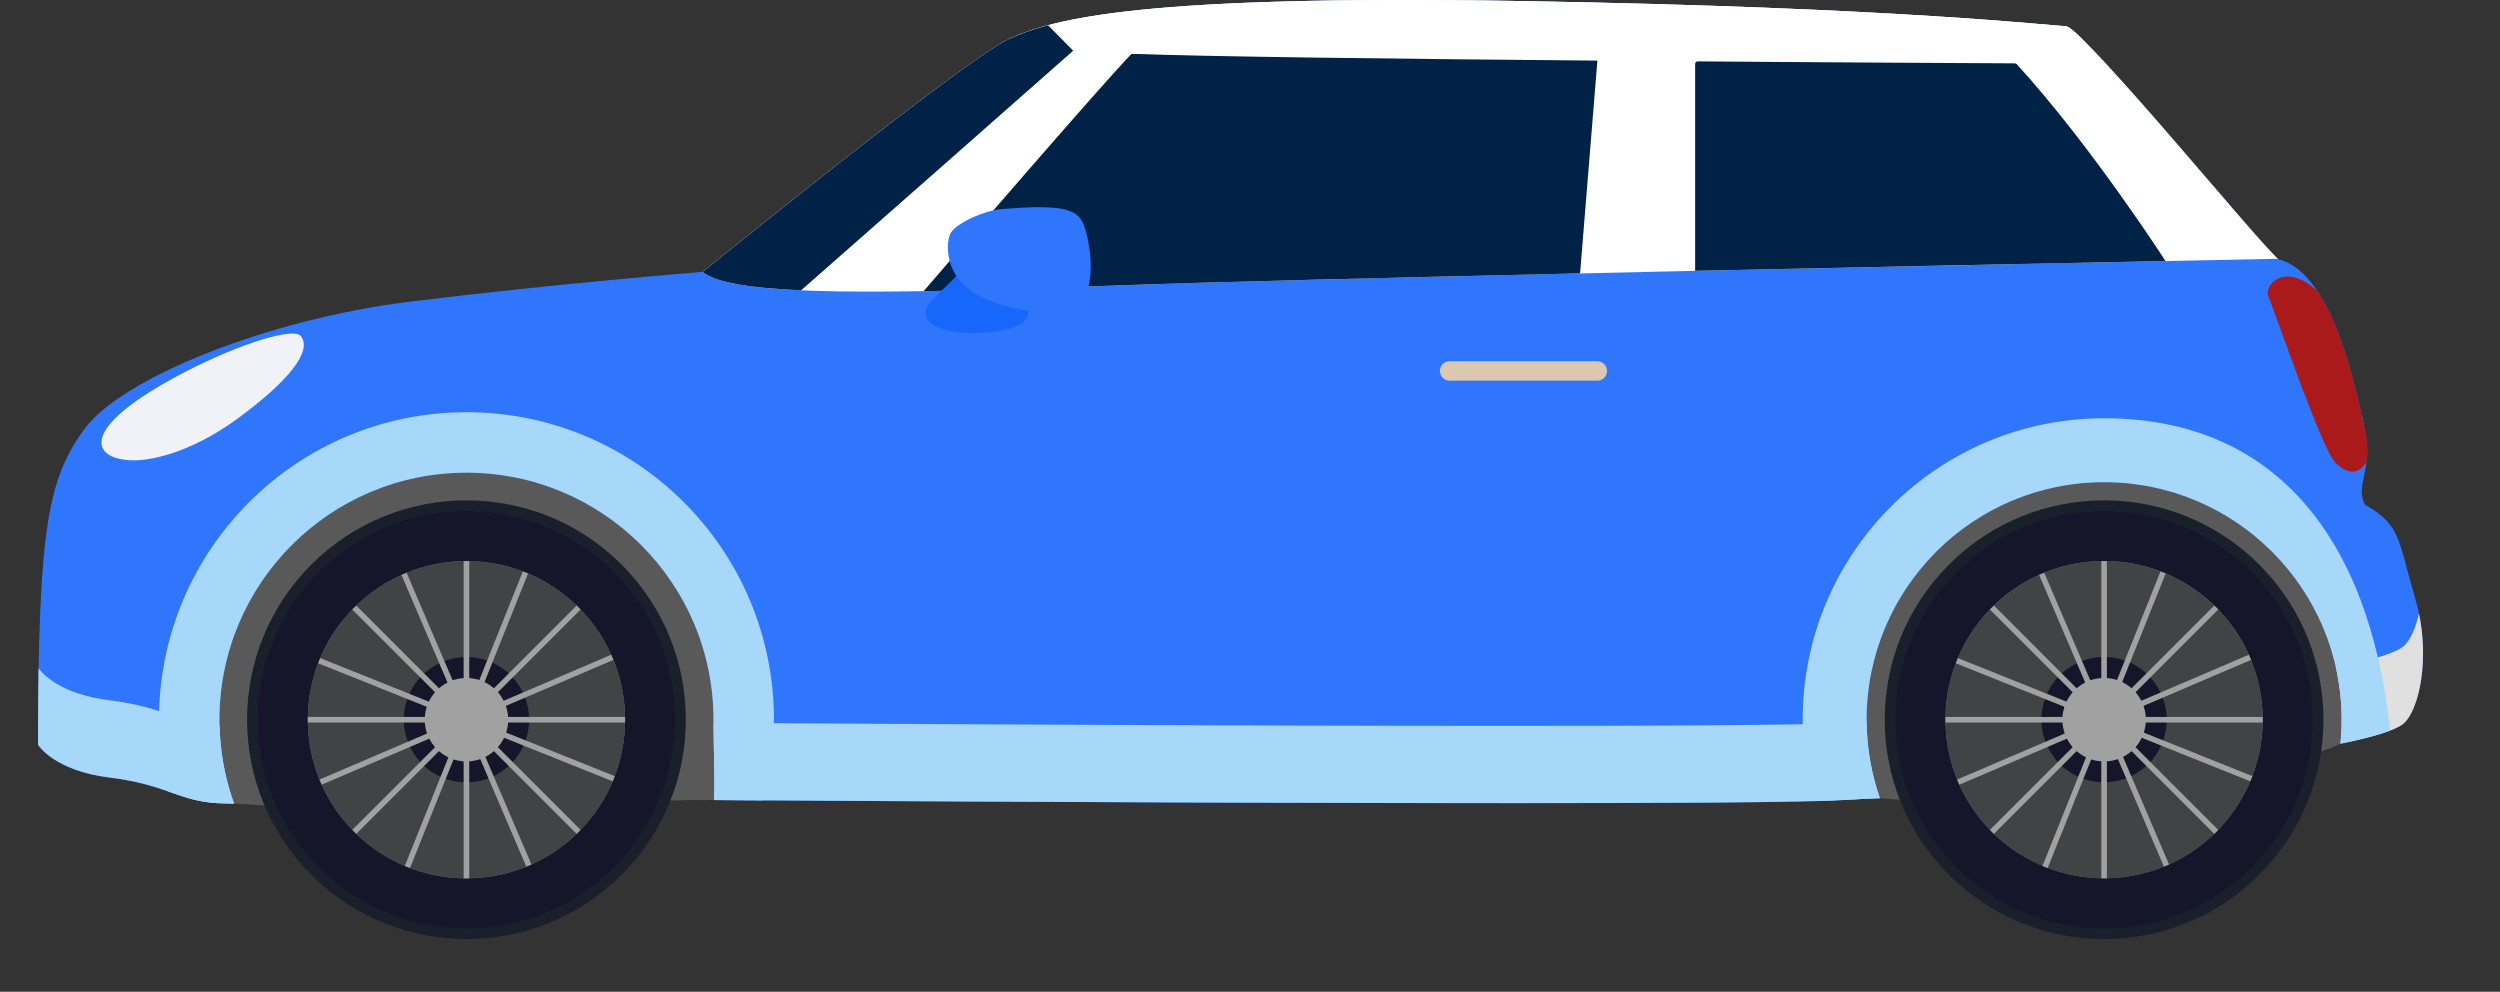 <svg width="242" height="96" viewBox="0 0 242 96" fill="none" xmlns="http://www.w3.org/2000/svg">
<rect x="0" y="0" width="242" height="96" fill="#333333" stroke="none"/>
<g clip-path="url(#clip0_458_802)">
<path d="M97.66 36.85C55.354 35.219 38.632 35.721 25.797 46.507C12.963 57.293 17.301 76.715 22.657 77.79C47.83 79.366 56.828 77.367 69.133 77.442C133.613 71.84 177.155 77.164 181.971 77.262C195.568 78.613 221.051 74.76 226.557 71.984C229.933 62.627 222.781 49.517 217.161 45.503C211.541 41.49 160.576 33.214 140.322 36.852C120.069 40.488 97.66 36.85 97.66 36.85Z" fill="#595959"/>
<path d="M233.778 57.879C232.105 52.193 232.439 50.855 228.928 48.848C227.924 47.01 229.765 45.337 228.928 41.658C228.092 37.979 225.918 26.442 220.568 25.103C218.561 23.431 202.675 3.867 200 2.529C198.662 2.529 184.156 0.732 147.409 0.105C110.662 -0.522 102.009 1.777 97.66 3.784C93.313 5.79 68.022 26.317 68.022 26.317C68.022 26.317 53.849 27.446 39.678 29.201C25.506 30.957 11.711 36.725 8.2 41.492C4.689 46.258 3.685 51.023 3.685 72.093C3.685 72.093 5.189 74.601 10.624 75.27C16.058 75.938 17.312 77.527 20.991 77.742C21.304 77.759 21.878 77.777 22.659 77.791C21.742 75.255 21.242 72.52 21.242 69.669C21.242 56.462 31.948 45.756 45.155 45.756C58.361 45.756 69.067 56.462 69.067 69.669C69.067 71.995 69.197 74.731 69.135 77.446C72.013 77.465 168.382 78.105 178.429 77.446C179.587 77.371 180.764 77.313 181.972 77.265C181.141 74.888 180.687 72.333 180.687 69.67C180.687 56.972 190.98 46.677 203.68 46.677C216.379 46.677 226.674 56.971 226.674 69.67C226.674 70.465 226.634 71.237 226.56 71.987C228.444 71.61 231.581 70.889 232.609 70.088C234.112 68.916 235.45 63.564 233.778 57.879Z" fill="#2F76FC"/>
<path d="M152.927 26.761L154.683 5.204H109.533C109.533 5.204 107.193 7.544 89.634 27.946C89.634 27.946 87.125 27.946 85.118 27.946C85.118 27.946 82.276 29.953 79.267 37.477C76.349 44.771 79.088 60.552 79.259 77.505C95.818 77.601 129.091 77.772 152.708 77.734C153.666 68.15 155.06 63.272 158.195 51.774C161.957 37.979 158.696 31.708 152.927 26.761Z" fill="#2F76FC"/>
<path d="M199.999 2.529C198.661 2.529 184.156 0.732 147.409 0.105C110.662 -0.522 102.009 1.777 97.66 3.784C93.313 5.79 68.022 26.317 68.022 26.317C70.906 28.784 85.956 28.45 108.697 27.613C128.098 26.9 199.836 25.457 220.502 25.049C218.249 23.049 202.649 3.854 199.999 2.529Z" fill="white"/>
<path d="M228.626 40.291C228.64 40.568 228.696 40.838 228.807 41.108C228.751 40.859 228.69 40.585 228.626 40.291Z" fill="#DBC8B1"/>
<path d="M29.112 32.524C30.279 33.956 27.951 36.876 23.065 40.47C18.179 44.064 14.271 44.563 13.027 44.563C8.763 44.563 7.289 41.49 17.98 35.972C23.37 33.192 28.421 31.678 29.112 32.524Z" fill="#F0F2F7"/>
<path d="M60.169 84.684C68.462 76.391 68.462 62.945 60.169 54.651C51.876 46.358 38.429 46.358 30.136 54.651C21.843 62.945 21.843 76.391 30.136 84.684C38.429 92.977 51.876 92.977 60.169 84.684Z" fill="#1A202B"/>
<path d="M60.57 73.315C62.581 64.798 57.308 56.264 48.793 54.254C40.277 52.243 31.744 57.517 29.733 66.033C27.722 74.549 32.995 83.083 41.511 85.094C50.026 87.105 58.559 81.831 60.57 73.315Z" fill="#6F7375"/>
<path d="M50.338 69.667C50.338 72.531 48.016 74.851 45.154 74.851C42.291 74.851 39.971 72.529 39.971 69.667C39.971 66.804 42.292 64.484 45.154 64.484C48.016 64.484 50.338 66.805 50.338 69.667Z" fill="#1A202B"/>
<path d="M218.693 84.684C226.986 76.391 226.986 62.945 218.693 54.652C210.4 46.359 196.954 46.359 188.661 54.652C180.368 62.945 180.368 76.391 188.661 84.684C196.954 92.978 210.4 92.978 218.693 84.684Z" fill="#1A202B"/>
<path d="M21.225 77.753C21.273 77.754 21.324 77.758 21.379 77.759C21.428 77.761 21.481 77.763 21.537 77.764C21.577 77.766 21.619 77.767 21.662 77.767C21.721 77.769 21.785 77.77 21.849 77.772C21.866 77.772 21.882 77.774 21.9 77.774C22.124 77.78 22.376 77.785 22.656 77.79C21.806 75.434 21.32 72.907 21.254 70.275C21.155 70.27 21.062 70.267 20.99 70.262C17.311 70.048 16.058 68.46 10.623 67.79C5.759 67.192 4.045 65.122 3.737 64.693C3.737 64.693 3.737 64.695 3.737 64.696C3.732 64.971 3.727 65.25 3.724 65.531C3.724 65.534 3.724 65.536 3.724 65.539C3.719 65.822 3.716 66.108 3.713 66.398C3.713 66.399 3.713 66.401 3.713 66.402C3.71 66.692 3.706 66.984 3.703 67.28C3.703 67.283 3.703 67.287 3.703 67.291C3.7 67.581 3.698 67.875 3.695 68.172C3.695 68.184 3.695 68.195 3.695 68.206C3.694 68.478 3.692 68.754 3.69 69.033C3.69 69.074 3.69 69.112 3.69 69.154C3.689 69.413 3.687 69.677 3.687 69.941C3.687 69.998 3.687 70.056 3.687 70.113C3.686 70.369 3.686 70.63 3.686 70.891C3.686 70.959 3.686 71.025 3.686 71.094C3.686 71.421 3.686 71.754 3.686 72.091C3.686 72.091 5.19 74.6 10.625 75.268C16.059 75.937 17.313 77.526 20.992 77.74C21.041 77.743 21.101 77.746 21.165 77.748C21.182 77.751 21.204 77.751 21.225 77.753Z" fill="#A7D7F9"/>
<path d="M232.786 69.925C232.816 69.894 232.845 69.864 232.875 69.832C232.893 69.813 232.91 69.79 232.928 69.77C232.955 69.738 232.981 69.706 233.006 69.672C233.026 69.648 233.043 69.623 233.061 69.597C233.086 69.563 233.11 69.528 233.134 69.492C233.153 69.464 233.171 69.436 233.19 69.405C233.214 69.368 233.237 69.33 233.261 69.292C233.28 69.26 233.297 69.228 233.316 69.196C233.339 69.156 233.361 69.114 233.384 69.073C233.403 69.037 233.42 69.002 233.438 68.967C233.46 68.924 233.481 68.879 233.502 68.834C233.52 68.796 233.537 68.759 233.556 68.721C233.577 68.674 233.598 68.626 233.617 68.58C233.635 68.538 233.652 68.499 233.67 68.455C233.689 68.407 233.708 68.356 233.729 68.305C233.747 68.262 233.763 68.219 233.78 68.174C233.799 68.12 233.819 68.064 233.838 68.008C233.87 67.917 233.9 67.822 233.93 67.726C233.946 67.677 233.962 67.629 233.977 67.578C233.994 67.519 234.012 67.456 234.028 67.394C234.041 67.346 234.055 67.299 234.068 67.251C234.084 67.188 234.1 67.122 234.116 67.058C234.129 67.01 234.14 66.96 234.151 66.911C234.167 66.844 234.181 66.775 234.197 66.706C234.209 66.657 234.218 66.607 234.229 66.558C234.244 66.486 234.258 66.414 234.273 66.34C234.282 66.29 234.292 66.241 234.3 66.191C234.313 66.116 234.327 66.04 234.338 65.963C234.346 65.913 234.354 65.865 234.361 65.816C234.373 65.736 234.385 65.656 234.396 65.574C234.402 65.526 234.409 65.477 234.415 65.429C234.426 65.344 234.436 65.259 234.445 65.173C234.45 65.13 234.455 65.085 234.458 65.04C234.468 64.948 234.477 64.853 234.485 64.759C234.488 64.727 234.49 64.693 234.493 64.661C234.533 64.17 234.552 63.657 234.549 63.128C234.549 63.107 234.549 63.088 234.549 63.067C234.548 62.955 234.546 62.842 234.543 62.728C234.541 62.69 234.541 62.65 234.54 62.611C234.536 62.504 234.53 62.396 234.525 62.287C234.524 62.241 234.52 62.196 234.519 62.149C234.512 62.042 234.504 61.935 234.496 61.828C234.493 61.779 234.488 61.729 234.485 61.679C234.476 61.572 234.466 61.465 234.456 61.358C234.452 61.307 234.445 61.256 234.441 61.205C234.429 61.097 234.417 60.989 234.402 60.88C234.396 60.829 234.389 60.778 234.381 60.726C234.367 60.616 234.351 60.506 234.335 60.394C234.327 60.346 234.319 60.298 234.313 60.25C234.295 60.135 234.276 60.02 234.255 59.903C234.249 59.865 234.241 59.825 234.233 59.786C234.209 59.66 234.186 59.534 234.159 59.407C233.793 60.984 233.214 62.135 232.608 62.607C231.492 63.475 227.895 64.25 226.11 64.594C226.478 66.227 226.673 67.925 226.673 69.667C226.673 70.462 226.633 71.234 226.56 71.984C226.667 71.963 226.779 71.939 226.892 71.917C226.915 71.912 226.937 71.907 226.959 71.903C227.068 71.88 227.18 71.856 227.294 71.832C227.305 71.831 227.314 71.827 227.325 71.826C227.45 71.799 227.578 71.772 227.708 71.743C227.73 71.738 227.754 71.731 227.776 71.727C227.882 71.703 227.989 71.679 228.098 71.653C228.13 71.645 228.162 71.639 228.195 71.631C228.322 71.602 228.45 71.572 228.579 71.54C228.584 71.538 228.589 71.538 228.593 71.536C228.725 71.504 228.857 71.472 228.988 71.439C229.024 71.429 229.06 71.421 229.095 71.412C229.198 71.386 229.299 71.359 229.399 71.332C229.434 71.322 229.471 71.313 229.506 71.303C229.637 71.268 229.767 71.233 229.896 71.196C229.912 71.191 229.927 71.186 229.943 71.183C230.056 71.151 230.167 71.118 230.279 71.084C230.315 71.073 230.352 71.062 230.389 71.05C230.486 71.02 230.581 70.99 230.675 70.959C230.704 70.95 230.734 70.94 230.763 70.93C230.881 70.891 230.997 70.852 231.11 70.812C231.136 70.803 231.16 70.795 231.184 70.785C231.272 70.753 231.358 70.719 231.443 70.687C231.475 70.675 231.507 70.662 231.539 70.649C231.625 70.614 231.71 70.579 231.79 70.543C231.806 70.535 231.825 70.529 231.841 70.521C231.935 70.478 232.025 70.436 232.108 70.393C232.13 70.382 232.151 70.371 232.172 70.36C232.236 70.326 232.295 70.293 232.351 70.259C232.372 70.246 232.394 70.233 232.415 70.221C232.485 70.176 232.552 70.131 232.61 70.086C232.655 70.051 232.699 70.013 232.744 69.969C232.755 69.955 232.771 69.939 232.786 69.925Z" fill="#E0E0E0"/>
<path d="M180.202 77.342C180.792 77.312 181.382 77.286 181.972 77.264C181.139 74.881 180.709 72.365 180.689 69.842C179.02 69.92 177.357 70.03 175.688 70.073C173.993 70.117 172.298 70.142 170.602 70.162C168.314 70.189 166.028 70.206 163.74 70.221C160.975 70.237 158.211 70.248 155.446 70.254C152.32 70.262 149.196 70.265 146.07 70.265C142.7 70.265 139.33 70.262 135.957 70.257C132.458 70.253 128.956 70.245 125.456 70.235C121.942 70.225 118.427 70.214 114.913 70.201C111.499 70.189 108.087 70.176 104.674 70.16C101.478 70.145 98.283 70.131 95.087 70.115C92.225 70.101 89.361 70.086 86.499 70.07C84.085 70.058 81.671 70.043 79.256 70.029C77.406 70.017 75.557 70.006 73.707 69.995C72.536 69.987 71.368 69.981 70.197 69.973C69.821 69.97 69.444 69.968 69.068 69.965C69.08 72.457 69.192 74.95 69.134 77.443C70.765 77.454 72.397 77.463 74.028 77.475C77.787 77.499 81.544 77.519 85.303 77.54C90.537 77.569 95.771 77.596 101.004 77.62C107.063 77.647 113.121 77.673 119.179 77.692C125.469 77.713 131.757 77.729 138.047 77.737C144.173 77.743 150.298 77.745 156.423 77.729C162.329 77.713 168.239 77.702 174.145 77.585C176.166 77.545 178.181 77.441 180.202 77.342C180.784 77.313 180.187 77.344 180.202 77.342Z" fill="#A7D7F9"/>
<path d="M45.153 39.902C28.715 39.902 15.389 53.229 15.389 69.667C15.389 72.048 15.67 74.363 16.198 76.582C17.769 77.127 19.039 77.626 20.989 77.74C21.303 77.757 21.877 77.775 22.657 77.789C21.741 75.254 21.241 72.518 21.241 69.667C21.241 56.46 31.947 45.754 45.153 45.754C58.36 45.754 69.066 56.46 69.066 69.667C69.066 71.993 69.196 74.729 69.133 77.444C69.479 77.446 71.166 77.457 73.882 77.474C74.557 74.987 74.918 72.369 74.918 69.667C74.92 53.229 61.593 39.902 45.153 39.902Z" fill="#A7D7F9"/>
<path d="M203.679 40.487C187.563 40.487 174.499 53.552 174.499 69.667C174.499 72.4 174.876 75.044 175.578 77.551C176.837 77.519 177.801 77.484 178.429 77.442C179.587 77.367 180.763 77.31 181.972 77.262C181.141 74.884 180.687 72.329 180.687 69.667C180.687 56.969 190.98 46.674 203.68 46.674C216.378 46.674 226.674 56.967 226.674 69.667C226.674 70.462 226.634 71.234 226.56 71.984C227.93 71.71 229.963 71.253 231.365 70.716C229.304 51.525 219.794 40.487 203.679 40.487Z" fill="#A7D7F9"/>
<path d="M229.087 44.675C229.189 43.831 229.2 42.851 228.93 41.66C228.326 38.999 227.021 32.23 224.32 28.178C221.294 25.356 219.316 27.446 219.524 28.533C220.736 31.627 224.795 43.583 226.11 44.837C227.146 45.825 228.276 46.084 229.087 44.675Z" fill="#AB1A1A"/>
<path d="M109.533 5.205C109.533 5.205 106.967 7.784 89.408 28.186C89.408 28.186 85.953 28.231 84.784 28.231C91.236 28.218 99.31 27.959 108.697 27.613C116.813 27.314 134.087 26.889 152.951 26.464L154.682 5.205H109.533Z" fill="#002247"/>
<path d="M209.617 25.265C209.617 25.265 202.465 14.138 195.192 6.18C190.175 3.114 164.089 4.356 164.089 6.18V26.216C180.861 25.85 197.72 25.503 209.617 25.265Z" fill="#002247"/>
<path d="M203.869 6.181C201.965 4.243 200.734 2.735 200 2.529C198.661 2.529 184.156 0.732 147.409 0.105C110.662 -0.522 102.009 1.777 97.66 3.784C102.175 5.205 109.533 5.205 109.533 5.205C123.907 5.763 184.284 6.088 203.869 6.181Z" fill="white"/>
<path d="M68.022 26.317C69.216 27.338 72.498 27.879 77.548 28.103C82.381 23.851 99.796 8.537 103.886 4.906L101.444 2.441C99.799 2.879 98.624 3.338 97.662 3.782C93.313 5.79 68.022 26.317 68.022 26.317Z" fill="#002247"/>
<path d="M154.621 36.85H140.324C139.804 36.85 139.384 36.43 139.384 35.91C139.384 35.391 139.804 34.97 140.324 34.97H154.621C155.141 34.97 155.561 35.391 155.561 35.91C155.561 36.43 155.141 36.85 154.621 36.85Z" fill="#DBC8B1"/>
<path d="M92.87 26.427C90.78 28.602 89.4 29.438 89.61 30.608C89.819 31.779 92.828 32.573 96.256 32.113C99.684 31.652 99.592 30.427 99.553 29.869C99.516 29.311 98.137 28.434 97.593 27.514C97.051 26.595 92.87 26.427 92.87 26.427Z" fill="#1867FB"/>
<path d="M217.963 83.955C225.854 76.065 225.854 63.272 217.963 55.381C210.073 47.491 197.28 47.491 189.39 55.381C181.499 63.272 181.499 76.065 189.39 83.955C197.28 91.846 210.073 91.846 217.963 83.955Z" fill="#16162A"/>
<path d="M206.296 84.79C214.652 83.342 220.253 75.394 218.805 67.038C217.357 58.682 209.41 53.082 201.054 54.53C192.698 55.977 187.097 63.925 188.545 72.281C189.993 80.637 197.94 86.237 206.296 84.79Z" fill="#6F7375"/>
<path d="M206.296 84.79C214.652 83.342 220.253 75.394 218.805 67.038C217.357 58.682 209.41 53.082 201.054 54.53C192.698 55.977 187.097 63.925 188.545 72.281C189.993 80.637 197.94 86.237 206.296 84.79Z" fill="#414445"/>
<path d="M209.379 71.725C210.52 68.575 208.89 65.097 205.74 63.956C202.59 62.816 199.112 64.445 197.971 67.595C196.831 70.746 198.46 74.224 201.61 75.364C204.76 76.505 208.239 74.875 209.379 71.725Z" fill="#16162A"/>
<path d="M217.903 63.875C217.835 63.708 217.766 63.542 217.691 63.377L204.858 68.868L214.725 59.001C214.6 58.872 214.472 58.744 214.343 58.619L204.418 68.543L209.64 55.511C209.474 55.441 209.308 55.375 209.138 55.311L203.947 68.267V54.313C203.857 54.312 203.768 54.31 203.677 54.31C203.585 54.31 203.496 54.312 203.406 54.313V68.348L197.884 55.441C197.718 55.509 197.551 55.578 197.387 55.653L202.877 68.486L193.01 58.619C192.881 58.744 192.755 58.872 192.628 59.001L202.553 68.925L189.52 63.703C189.45 63.87 189.384 64.036 189.32 64.206L202.276 69.397H188.323C188.321 69.487 188.319 69.576 188.319 69.667C188.319 69.757 188.321 69.848 188.323 69.938H202.358L189.45 75.46C189.519 75.626 189.587 75.793 189.662 75.957L202.495 70.467L192.628 80.333C192.753 80.463 192.881 80.591 193.01 80.716L202.935 70.791L197.713 83.824C197.879 83.894 198.045 83.96 198.215 84.024L203.406 71.068V85.021C203.496 85.023 203.585 85.025 203.677 85.025C203.768 85.025 203.857 85.023 203.947 85.021V70.986L209.469 83.894C209.636 83.825 209.802 83.757 209.965 83.681L204.474 70.849L214.341 80.716C214.471 80.591 214.597 80.463 214.723 80.333L204.799 70.409L217.831 75.631C217.902 75.465 217.967 75.299 218.031 75.129L205.076 69.938H219.029C219.031 69.848 219.032 69.758 219.032 69.667C219.032 69.578 219.031 69.487 219.029 69.397H204.994L217.903 63.875Z" fill="#A1A1A1"/>
<path d="M199.639 69.667C199.639 71.899 201.449 73.708 203.679 73.708C205.911 73.708 207.719 71.898 207.719 69.667C207.719 67.435 205.909 65.627 203.679 65.627C201.447 65.627 199.639 67.437 199.639 69.667Z" fill="#A1A1A1"/>
<path d="M59.439 83.955C67.329 76.064 67.33 63.271 59.439 55.381C51.549 47.49 38.756 47.49 30.865 55.381C22.975 63.271 22.975 76.064 30.865 83.955C38.756 91.845 51.549 91.845 59.439 83.955Z" fill="#16162A"/>
<path d="M56.01 80.526C62.007 74.529 62.007 64.806 56.01 58.81C50.014 52.813 40.291 52.813 34.294 58.81C28.298 64.806 28.298 74.529 34.294 80.526C40.291 86.522 50.014 86.522 56.01 80.526Z" fill="#6F7375"/>
<path d="M56.01 80.526C62.007 74.529 62.007 64.806 56.01 58.81C50.014 52.813 40.291 52.813 34.294 58.81C28.298 64.806 28.298 74.529 34.294 80.526C40.291 86.522 50.014 86.522 56.01 80.526Z" fill="#414445"/>
<path d="M50.759 71.99C52.041 68.895 50.571 65.346 47.476 64.064C44.381 62.782 40.832 64.252 39.55 67.347C38.268 70.442 39.738 73.991 42.833 75.273C45.928 76.555 49.477 75.085 50.759 71.99Z" fill="#16162A"/>
<path d="M59.379 63.875C59.31 63.708 59.242 63.542 59.166 63.377L46.334 68.868L56.2 59.001C56.076 58.872 55.948 58.744 55.818 58.619L45.894 68.543L51.116 55.511C50.95 55.441 50.783 55.375 50.614 55.311L45.422 68.267V54.313C45.333 54.312 45.243 54.31 45.152 54.31C45.063 54.31 44.971 54.312 44.882 54.313V68.348L39.359 55.441C39.193 55.509 39.027 55.578 38.862 55.653L44.353 68.486L34.486 58.619C34.356 58.744 34.229 58.872 34.104 59.001L44.028 68.925L30.996 63.703C30.925 63.87 30.86 64.036 30.796 64.206L43.752 69.397H29.798C29.797 69.487 29.795 69.576 29.795 69.667C29.795 69.757 29.797 69.848 29.798 69.938H43.833L30.925 75.46C30.994 75.626 31.063 75.793 31.138 75.957L43.971 70.467L34.104 80.333C34.229 80.463 34.356 80.591 34.486 80.716L44.41 70.791L39.188 83.824C39.355 83.894 39.521 83.96 39.69 84.024L44.882 71.068V85.021C44.971 85.023 45.061 85.025 45.152 85.025C45.242 85.025 45.333 85.023 45.422 85.021V70.986L50.945 83.894C51.111 83.825 51.278 83.757 51.442 83.681L45.952 70.849L55.818 80.716C55.948 80.591 56.076 80.463 56.2 80.333L46.276 70.409L59.309 75.631C59.379 75.465 59.444 75.299 59.508 75.129L46.553 69.938H60.506C60.508 69.848 60.509 69.758 60.509 69.667C60.509 69.578 60.508 69.487 60.506 69.397H46.471L59.379 63.875Z" fill="#A1A1A1"/>
<path d="M41.113 69.667C41.113 71.899 42.923 73.708 45.154 73.708C47.384 73.708 49.194 71.898 49.194 69.667C49.194 67.435 47.384 65.627 45.154 65.627C42.923 65.627 41.113 67.437 41.113 69.667Z" fill="#A1A1A1"/>
<path d="M96.992 20.233C102.453 19.801 104.265 20.108 104.893 21.738C105.52 23.368 106.147 27.319 104.705 29.137C103.263 30.955 96.889 30.256 93.88 28.069C91.38 26.251 91.551 23.268 92.069 22.489C92.695 21.55 95.29 20.367 96.992 20.233Z" fill="#2F76FC"/>
</g>
<defs>
<clipPath id="clip0_458_802">
<rect width="242" height="95.047" fill="white" transform="translate(0 -0.001)"/>
</clipPath>
</defs>
</svg>
